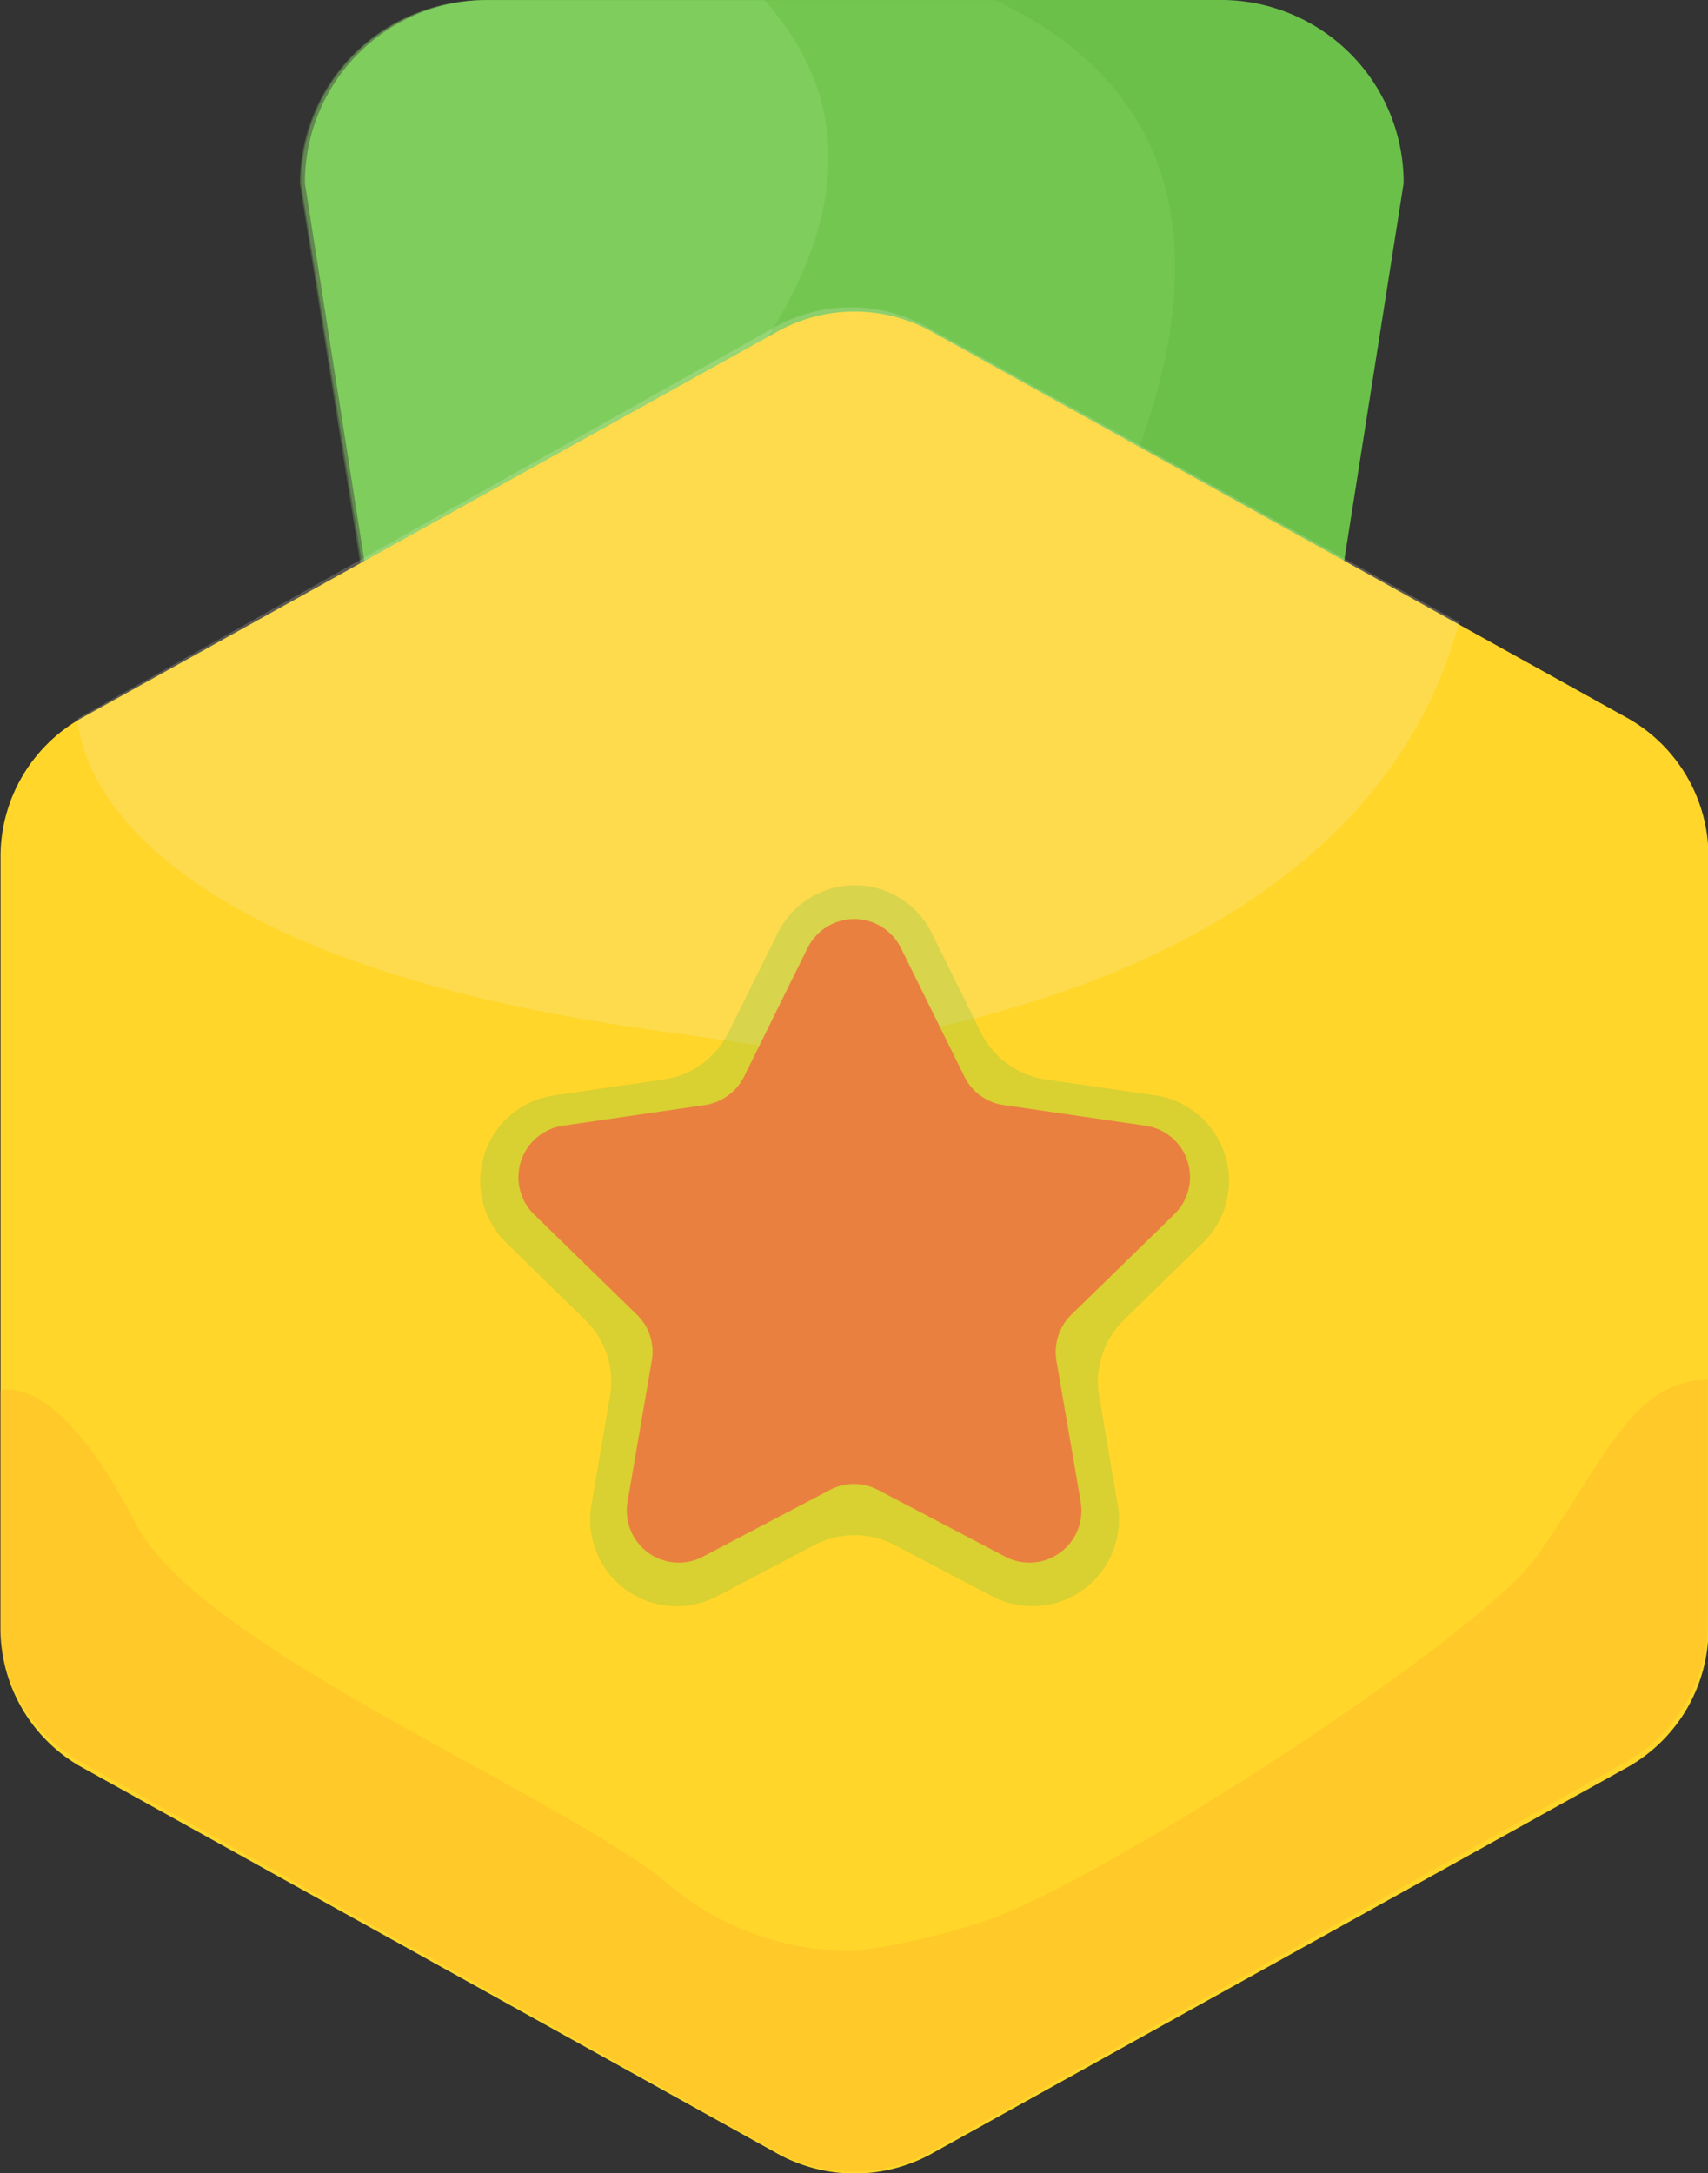 <svg xmlns="http://www.w3.org/2000/svg" width="31.442" height="40" viewBox="0 0 31.442 40">
  <rect x="0" y="0" width="31.442" height="40" fill="#333333" stroke="none"/>
  <g transform="translate(-179.2 -99.38)">
    <path class="a" style="fill:#6bc04a;"
          d="M311.741,121.054h-8.855a3.363,3.363,0,0,1-3.334-3.372l-2.351-14.93a3.363,3.363,0,0,1,3.334-3.372h13.558a3.363,3.363,0,0,1,3.334,3.372l-2.351,14.93A3.363,3.363,0,0,1,311.741,121.054Z"
          transform="translate(-112.388)"/>
    <path class="b"  style="fill:#85d663;opacity:0.3;"
          d="M309.8,99.48h-9.432A3.382,3.382,0,0,0,297,102.852l2.378,14.93a3.382,3.382,0,0,0,3.372,3.372S320.211,104.4,309.8,99.48Z"
          transform="translate(-112.28 -0.095)"/>
    <path class="c"  style="fill:#99dd7a;opacity:0.3;" d="M305.523,99.48h-5.151A3.382,3.382,0,0,0,297,102.852l1.493,9.318S310.432,104.916,305.523,99.48Z"
          transform="translate(-112.256 -0.095)"/>
    <path class="d" style="fill:#ffd629;"
          d="M193.655,253.831l-12.8-7.107A2.924,2.924,0,0,1,179.4,244.2V229.982a2.924,2.924,0,0,1,1.459-2.528l12.8-7.107a2.916,2.916,0,0,1,2.923,0l12.8,7.107a2.924,2.924,0,0,1,1.459,2.528V244.2a2.924,2.924,0,0,1-1.459,2.528l-12.8,7.107A2.939,2.939,0,0,1,193.655,253.831Z"
          transform="translate(-0.19 -114.84)"/>
    <path class="e" style="fill:#ff9a2c;opacity:0.2;"
          d="M210.637,639.48v4.461a2.948,2.948,0,0,1-1.464,2.549l-12.8,7.168a2.9,2.9,0,0,1-2.923,0l-12.8-7.168a2.944,2.944,0,0,1-1.459-2.549v-4.257s1.01-.452,2.493,2.421c1.147,2.226,7.134,4.685,9.632,6.5a5.258,5.258,0,0,0,3.6,1.389,12.643,12.643,0,0,0,2.484-.576c2.233-.79,9.066-5.222,10.1-6.7C208.715,641,209.258,639.48,210.637,639.48Z"
          transform="translate(0 -514.704)"/>
    <path class="f" style="fill:#f9f2d7;opacity:0.2;"
          d="M234.729,224.149l-9.738-5.4a2.886,2.886,0,0,0-2.918,0L209.3,225.919s-.113,4.2,10.422,5.712,2.72.395,2.72.395S232.806,231.365,234.729,224.149Z"
          transform="translate(-28.667 -113.316)"/>
    <path class="g" style="fill:#6bc04a;opacity:0.25;"
          d="M375.76,446.593l.9,1.817a1.593,1.593,0,0,0,1.2.87l2.007.29a1.592,1.592,0,0,1,.88,2.716l-1.451,1.417a1.585,1.585,0,0,0-.457,1.408l.342,2a1.594,1.594,0,0,1-2.312,1.679l-1.793-.942a1.594,1.594,0,0,0-1.479,0l-1.793.942a1.593,1.593,0,0,1-2.312-1.679l.342-2a1.581,1.581,0,0,0-.457-1.408l-1.451-1.417a1.592,1.592,0,0,1,.885-2.716l2.007-.29a1.593,1.593,0,0,0,1.2-.87l.9-1.817a1.583,1.583,0,0,1,2.844,0Z"
          transform="translate(-179.405 -330.031)"/>
    <path class="h" style="fill:#ea803f;"
          d="M389.277,459.237l1.17,2.369a.953.953,0,0,0,.723.523l2.611.38a.955.955,0,0,1,.528,1.631l-1.893,1.845a.965.965,0,0,0-.276.847l.447,2.6a.957.957,0,0,1-1.389,1.008l-2.34-1.227a.95.95,0,0,0-.889,0l-2.335,1.227a.957.957,0,0,1-1.389-1.008l.447-2.6a.952.952,0,0,0-.276-.847l-1.893-1.845a.958.958,0,0,1,.533-1.631l2.611-.38a.972.972,0,0,0,.723-.523l1.17-2.369A.959.959,0,0,1,389.277,459.237Z"
          transform="translate(-193.493 -342.41)"/>
  </g>
</svg>